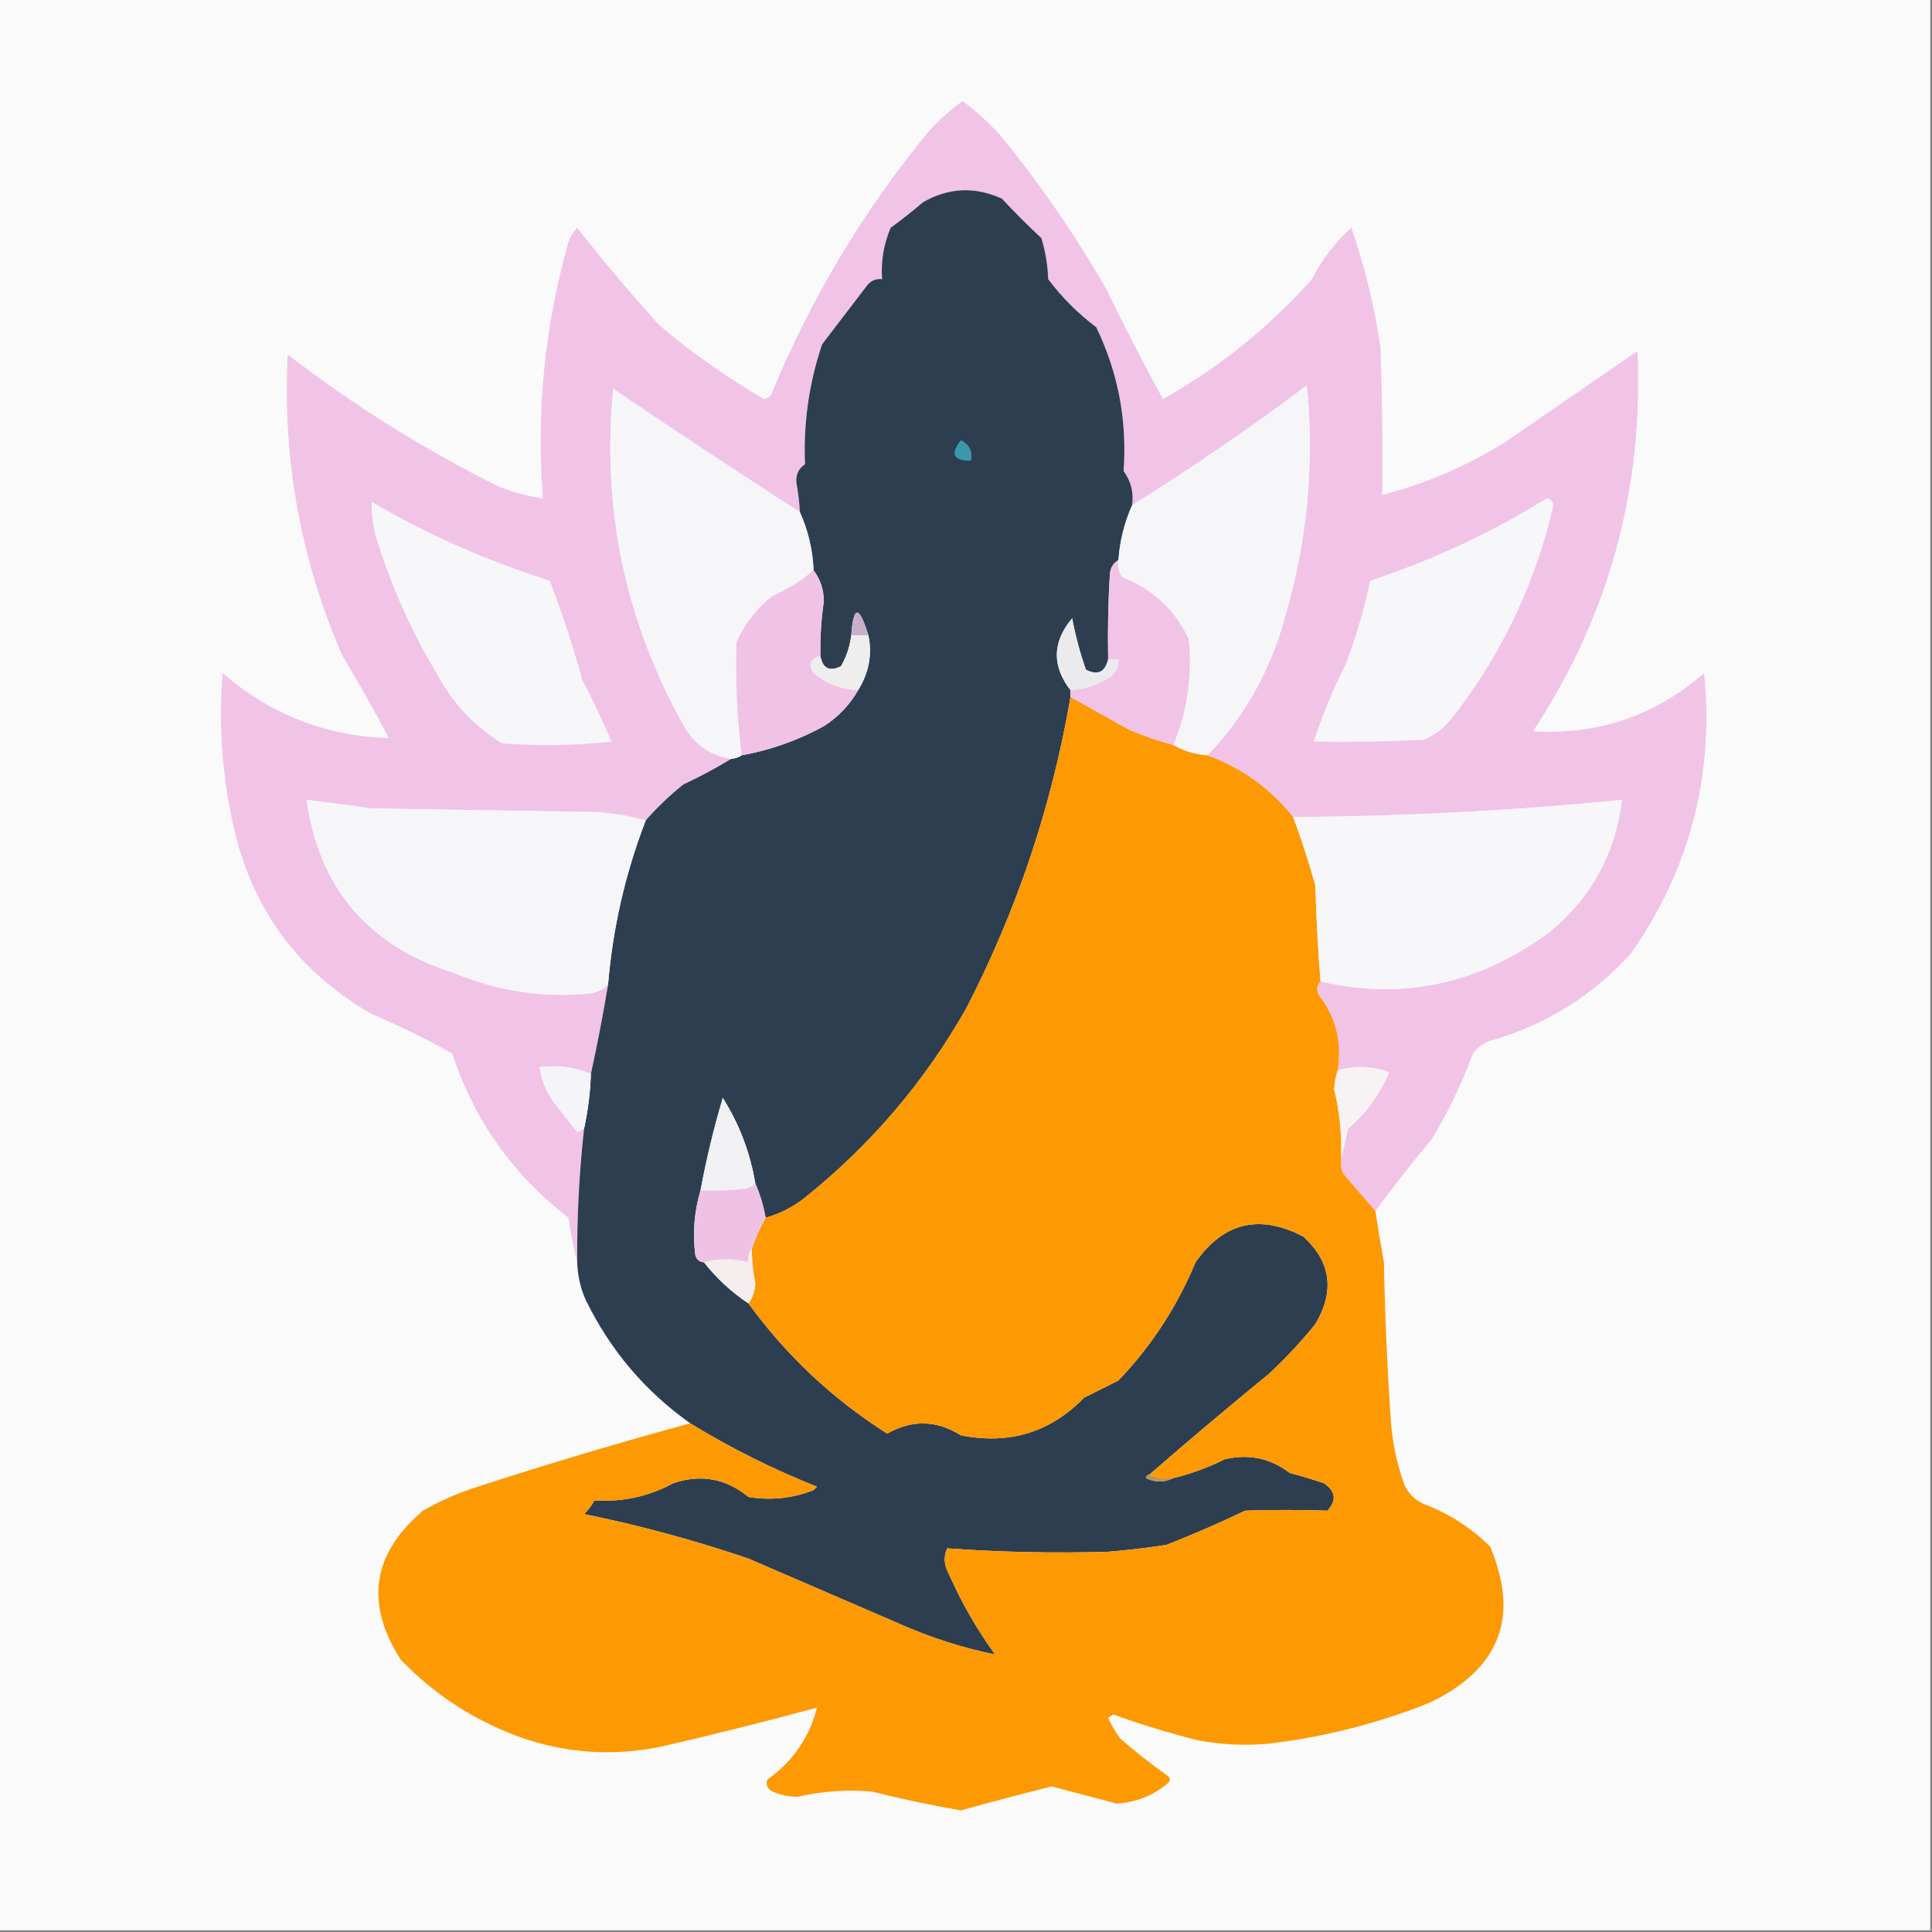 <?xml version="1.0" encoding="UTF-8"?>
<!DOCTYPE svg PUBLIC "-//W3C//DTD SVG 1.1//EN" "http://www.w3.org/Graphics/SVG/1.1/DTD/svg11.dtd">
<svg xmlns="http://www.w3.org/2000/svg" version="1.1" width="564px" height="564px" style="shape-rendering:geometricPrecision; text-rendering:geometricPrecision; image-rendering:optimizeQuality; fill-rule:evenodd; clip-rule:evenodd" xmlns:xlink="http://www.w3.org/1999/xlink">
<rect width="100%" height="100%" fill="#808080" stroke="none"/>
<g><path style="opacity:1" fill="#fafafa" d="M -0.5,-0.5 C 187.5,-0.5 375.5,-0.5 563.5,-0.5C 563.5,187.5 563.5,375.5 563.5,563.5C 375.5,563.5 187.5,563.5 -0.5,563.5C -0.5,375.5 -0.5,187.5 -0.5,-0.5 Z"/></g>
<g><path style="opacity:1" fill="#f1c3e7" d="M 401.5,353.5 C 398.351,349.905 395.184,346.238 392,342.5C 391.51,341.207 391.343,339.873 391.5,338.5C 392.166,335.642 392.833,332.642 393.5,329.5C 398.822,325.004 402.822,319.504 405.5,313C 400.598,311.176 395.598,311.009 390.5,312.5C 391.818,304.282 389.985,296.949 385,290.5C 384.235,288.934 384.402,287.601 385.5,286.5C 409.506,292.1 431.84,287.267 452.5,272C 464.611,261.945 471.611,249.112 473.5,233.5C 441.555,236.674 409.555,238.341 377.5,238.5C 370.868,230.21 362.534,224.21 352.5,220.5C 363.337,209.172 370.837,195.839 375,180.5C 381.614,158.254 383.781,135.587 381.5,112.5C 364.963,124.928 347.963,136.594 330.5,147.5C 330.998,143.781 330.164,140.447 328,137.5C 329.076,122.746 326.41,108.746 320,95.5C 314.667,91.5 310,86.833 306,81.5C 305.857,77.381 305.19,73.381 304,69.5C 299.984,65.763 296.151,61.93 292.5,58C 284.645,54.405 276.978,54.739 269.5,59C 266.424,61.62 263.258,64.121 260,66.5C 257.968,71.284 257.134,76.284 257.5,81.5C 255.61,81.296 254.11,81.963 253,83.5C 248.667,89.167 244.333,94.833 240,100.5C 236.181,111.829 234.514,123.496 235,135.5C 233.092,136.818 232.258,138.652 232.5,141C 233.031,143.817 233.364,146.65 233.5,149.5C 215.233,137.748 197.067,125.748 179,113.5C 175.602,148.803 182.602,181.803 200,212.5C 203.119,217.638 207.619,220.638 213.5,221.5C 209.054,224.226 204.387,226.726 199.5,229C 195.498,232.197 191.831,235.697 188.5,239.5C 182.762,237.866 176.762,237.033 170.5,237C 149.833,236.667 129.167,236.333 108.5,236C 102.167,235.084 95.834,234.25 89.5,233.5C 93.172,259.311 107.506,276.144 132.5,284C 145.344,289.37 158.677,291.37 172.5,290C 174.452,289.634 176.118,288.801 177.5,287.5C 176.032,296.323 174.366,304.989 172.5,313.5C 167.944,311.558 162.944,310.892 157.5,311.5C 158.153,316.003 159.987,320.003 163,323.5C 164.833,325.833 166.667,328.167 168.5,330.5C 169.183,330.137 169.85,329.804 170.5,329.5C 169.074,342.454 168.407,355.454 168.5,368.5C 167.448,364.348 166.614,360.015 166,355.5C 149.754,343.019 138.421,327.019 132,307.5C 124.397,303.282 116.564,299.449 108.5,296C 86.863,283.606 73.363,265.106 68,240.5C 64.801,225.988 63.801,211.321 65,196.5C 78.847,208.514 95.014,214.848 113.5,215.5C 109.301,207.433 104.801,199.433 100,191.5C 87.771,163.465 82.438,134.131 84,103.5C 103.17,118.312 123.67,131.145 145.5,142C 149.716,143.684 154.049,144.851 158.5,145.5C 156.532,119.997 159.032,94.996 166,70.5C 166.583,68.998 167.416,67.665 168.5,66.5C 176.133,76.238 184.133,85.738 192.5,95C 202.07,103.033 212.237,110.2 223,116.5C 223.772,116.355 224.439,116.022 225,115.5C 236.505,87.481 251.838,61.814 271,38.5C 274.047,35.117 277.38,32.117 281,29.5C 284.928,32.423 288.595,35.756 292,39.5C 303.568,53.63 313.901,68.63 323,84.5C 328.277,95.389 333.777,106.056 339.5,116.5C 355.879,107.3 370.379,95.634 383,81.5C 385.907,75.764 389.74,70.764 394.5,66.5C 398.427,77.874 401.26,89.541 403,101.5C 403.5,115.829 403.667,130.163 403.5,144.5C 416.279,141.183 428.279,136.017 439.5,129C 452.333,120.167 465.167,111.333 478,102.5C 479.813,142.927 469.646,179.927 447.5,213.5C 466.484,214.617 483.15,208.95 497.5,196.5C 500.417,226.566 493.25,253.899 476,278.5C 464.627,290.94 450.794,299.44 434.5,304C 432.714,304.785 431.214,305.951 430,307.5C 426.802,316.23 422.802,324.563 418,332.5C 412.262,339.394 406.762,346.394 401.5,353.5 Z"/></g>
<g><path style="opacity:1" fill="#2d3e50" d="M 330.5,147.5 C 328.23,152.58 326.897,157.913 326.5,163.5C 325.034,164.347 324.2,165.68 324,167.5C 323.5,175.827 323.334,184.16 323.5,192.5C 322.576,196.269 320.41,197.269 317,195.5C 315.289,190.615 313.955,185.615 313,180.5C 307.194,187.365 307.027,194.365 312.5,201.5C 312.5,202.167 312.5,202.833 312.5,203.5C 307.028,235.415 296.862,265.749 282,294.5C 269.818,315.965 253.985,334.465 234.5,350C 231.14,352.546 227.474,354.379 223.5,355.5C 222.87,351.952 221.87,348.619 220.5,345.5C 219.008,336.523 215.841,328.19 211,320.5C 208.362,329.385 206.196,338.385 204.5,347.5C 202.652,353.684 202.152,360.017 203,366.5C 203.417,367.756 204.25,368.423 205.5,368.5C 209.207,373.208 213.54,377.208 218.5,380.5C 229.598,395.766 243.098,408.433 259,418.5C 266.266,414.387 273.433,414.554 280.5,419C 294.629,421.811 306.629,418.144 316.5,408C 319.833,406.333 323.167,404.667 326.5,403C 336.128,392.918 343.628,381.418 349,368.5C 357.204,356.818 367.704,354.318 380.5,361C 388.541,368.382 389.708,376.882 384,386.5C 379.867,391.634 375.367,396.468 370.5,401C 358.642,410.698 346.976,420.531 335.5,430.5C 334.957,430.56 334.624,430.893 334.5,431.5C 337.309,432.8 339.976,432.8 342.5,431.5C 347.67,430.254 352.67,428.42 357.5,426C 364.582,424.351 370.915,425.685 376.5,430C 379.883,430.875 383.216,431.875 386.5,433C 389.932,435.367 390.265,438.034 387.5,441C 379.512,440.735 371.512,440.735 363.5,441C 355.95,444.608 348.283,447.942 340.5,451C 334.857,451.864 329.19,452.531 323.5,453C 307.794,453.46 292.128,453.126 276.5,452C 275.402,454.498 275.568,456.998 277,459.5C 280.701,467.849 285.201,475.683 290.5,483C 280.924,481.031 271.591,478.031 262.5,474C 247.833,467.667 233.167,461.333 218.5,455C 202.722,449.626 186.722,445.293 170.5,442C 171.743,440.846 172.743,439.512 173.5,438C 181.69,438.54 189.357,436.873 196.5,433C 204.572,430.259 211.906,431.592 218.5,437C 225.054,438.081 231.388,437.414 237.5,435C 237.833,434.667 238.167,434.333 238.5,434C 225.582,428.875 213.249,422.708 201.5,415.5C 188.284,406.114 178.117,394.114 171,379.5C 169.438,375.986 168.605,372.319 168.5,368.5C 168.407,355.454 169.074,342.454 170.5,329.5C 171.654,324.27 172.32,318.936 172.5,313.5C 174.366,304.989 176.032,296.323 177.5,287.5C 178.878,270.938 182.545,254.938 188.5,239.5C 191.831,235.697 195.498,232.197 199.5,229C 204.387,226.726 209.054,224.226 213.5,221.5C 214.609,221.443 215.609,221.11 216.5,220.5C 224.946,218.962 232.946,216.129 240.5,212C 244.712,209.289 248.046,205.789 250.5,201.5C 253.673,196.389 254.673,191.055 253.5,185.5C 250.8,176.628 249.133,176.628 248.5,185.5C 248.105,188.686 247.105,191.686 245.5,194.5C 242.147,196.14 240.147,195.14 239.5,191.5C 239.391,186.14 239.724,180.807 240.5,175.5C 240.469,172.074 239.469,169.074 237.5,166.5C 237.263,160.555 235.93,154.888 233.5,149.5C 233.364,146.65 233.031,143.817 232.5,141C 232.258,138.652 233.092,136.818 235,135.5C 234.514,123.496 236.181,111.829 240,100.5C 244.333,94.833 248.667,89.167 253,83.5C 254.11,81.963 255.61,81.296 257.5,81.5C 257.134,76.284 257.968,71.284 260,66.5C 263.258,64.121 266.424,61.62 269.5,59C 276.978,54.739 284.645,54.405 292.5,58C 296.151,61.93 299.984,65.763 304,69.5C 305.19,73.381 305.857,77.381 306,81.5C 310,86.833 314.667,91.5 320,95.5C 326.41,108.746 329.076,122.746 328,137.5C 330.164,140.447 330.998,143.781 330.5,147.5 Z"/></g>
<g><path style="opacity:1" fill="#f6f6f9" d="M 352.5,220.5 C 348.829,220.243 345.495,219.243 342.5,217.5C 346.598,207.649 348.098,197.316 347,186.5C 342.909,177.91 336.409,171.91 327.5,168.5C 326.548,166.955 326.215,165.288 326.5,163.5C 326.897,157.913 328.23,152.58 330.5,147.5C 347.963,136.594 364.963,124.928 381.5,112.5C 383.781,135.587 381.614,158.254 375,180.5C 370.837,195.839 363.337,209.172 352.5,220.5 Z"/></g>
<g><path style="opacity:1" fill="#f6f6f9" d="M 233.5,149.5 C 235.93,154.888 237.263,160.555 237.5,166.5C 233.939,169.532 229.939,172.032 225.5,174C 220.854,177.642 217.354,182.142 215,187.5C 214.679,198.545 215.179,209.545 216.5,220.5C 215.609,221.11 214.609,221.443 213.5,221.5C 207.619,220.638 203.119,217.638 200,212.5C 182.602,181.803 175.602,148.803 179,113.5C 197.067,125.748 215.233,137.748 233.5,149.5 Z"/></g>
<g><path style="opacity:1" fill="#3b98a9" d="M 280.5,128.5 C 282.975,129.687 283.975,131.687 283.5,134.5C 278.294,134.541 277.294,132.541 280.5,128.5 Z"/></g>
<g><path style="opacity:1" fill="#f7f6f9" d="M 451.5,145.5 C 452.586,145.62 453.253,146.287 453.5,147.5C 448.213,170.405 438.379,191.072 424,209.5C 421.736,212.433 418.902,214.6 415.5,216C 404.839,216.5 394.172,216.667 383.5,216.5C 386.086,208.653 389.253,200.986 393,193.5C 395.95,185.654 398.283,177.654 400,169.5C 418.134,163.516 435.3,155.516 451.5,145.5 Z"/></g>
<g><path style="opacity:1" fill="#f7f6f9" d="M 108.5,146.5 C 124.938,156.094 142.271,163.761 160.5,169.5C 164.119,178.96 167.286,188.627 170,198.5C 173.106,204.379 175.94,210.379 178.5,216.5C 167.849,217.666 157.182,217.832 146.5,217C 138.617,212.118 132.451,205.618 128,197.5C 120.365,184.898 114.365,171.565 110,157.5C 108.892,153.914 108.392,150.247 108.5,146.5 Z"/></g>
<g><path style="opacity:1" fill="#f1c3e6" d="M 326.5,163.5 C 326.215,165.288 326.548,166.955 327.5,168.5C 336.409,171.91 342.909,177.91 347,186.5C 348.098,197.316 346.598,207.649 342.5,217.5C 338.089,216.307 333.756,214.807 329.5,213C 323.779,209.809 318.112,206.642 312.5,203.5C 312.5,202.833 312.5,202.167 312.5,201.5C 316.44,201.242 320.107,200.076 323.5,198C 325.607,196.736 326.607,194.903 326.5,192.5C 325.5,192.5 324.5,192.5 323.5,192.5C 323.334,184.16 323.5,175.827 324,167.5C 324.2,165.68 325.034,164.347 326.5,163.5 Z"/></g>
<g><path style="opacity:1" fill="#f0c2e5" d="M 237.5,166.5 C 239.469,169.074 240.469,172.074 240.5,175.5C 239.724,180.807 239.391,186.14 239.5,191.5C 236.577,192.163 235.91,193.83 237.5,196.5C 241.315,199.576 245.648,201.243 250.5,201.5C 248.046,205.789 244.712,209.289 240.5,212C 232.946,216.129 224.946,218.962 216.5,220.5C 215.179,209.545 214.679,198.545 215,187.5C 217.354,182.142 220.854,177.642 225.5,174C 229.939,172.032 233.939,169.532 237.5,166.5 Z"/></g>
<g><path style="opacity:1" fill="#c9afca" d="M 253.5,185.5 C 251.833,185.5 250.167,185.5 248.5,185.5C 249.133,176.628 250.8,176.628 253.5,185.5 Z"/></g>
<g><path style="opacity:1" fill="#ebeaed" d="M 323.5,192.5 C 324.5,192.5 325.5,192.5 326.5,192.5C 326.607,194.903 325.607,196.736 323.5,198C 320.107,200.076 316.44,201.242 312.5,201.5C 307.027,194.365 307.194,187.365 313,180.5C 313.955,185.615 315.289,190.615 317,195.5C 320.41,197.269 322.576,196.269 323.5,192.5 Z"/></g>
<g><path style="opacity:1" fill="#eeeeef" d="M 248.5,185.5 C 250.167,185.5 251.833,185.5 253.5,185.5C 254.673,191.055 253.673,196.389 250.5,201.5C 245.648,201.243 241.315,199.576 237.5,196.5C 235.91,193.83 236.577,192.163 239.5,191.5C 240.147,195.14 242.147,196.14 245.5,194.5C 247.105,191.686 248.105,188.686 248.5,185.5 Z"/></g>
<g><path style="opacity:1" fill="#fd9903" d="M 312.5,203.5 C 318.112,206.642 323.779,209.809 329.5,213C 333.756,214.807 338.089,216.307 342.5,217.5C 345.495,219.243 348.829,220.243 352.5,220.5C 362.534,224.21 370.868,230.21 377.5,238.5C 379.931,245.042 382.098,251.709 384,258.5C 384.248,267.866 384.748,277.2 385.5,286.5C 384.402,287.601 384.235,288.934 385,290.5C 389.985,296.949 391.818,304.282 390.5,312.5C 389.914,314.243 389.581,316.076 389.5,318C 391.107,324.725 391.774,331.558 391.5,338.5C 391.343,339.873 391.51,341.207 392,342.5C 395.184,346.238 398.351,349.905 401.5,353.5C 402.266,358.499 403.1,363.499 404,368.5C 404.292,383.851 404.959,399.184 406,414.5C 406.439,421.026 407.772,427.36 410,433.5C 411.167,436 413,437.833 415.5,439C 422.934,441.795 429.434,445.962 435,451.5C 443.677,472.013 437.843,487.18 417.5,497C 402.354,503.075 386.687,507.075 370.5,509C 363.459,509.664 356.459,509.331 349.5,508C 341.213,505.904 333.046,503.404 325,500.5C 324.5,500.833 324,501.167 323.5,501.5C 324.467,503.63 325.634,505.63 327,507.5C 331.485,511.408 336.152,515.074 341,518.5C 341.667,519.167 341.667,519.833 341,520.5C 336.673,524.163 331.673,526.163 326,526.5C 319.675,524.84 313.342,523.173 307,521.5C 298.134,523.734 289.3,526.067 280.5,528.5C 271.77,526.984 263.103,525.151 254.5,523C 247.256,522.367 240.09,522.867 233,524.5C 230.37,524.536 227.87,524.036 225.5,523C 223.993,522.163 223.493,520.996 224,519.5C 231.441,514.238 236.275,507.238 238.5,498.5C 223.265,502.642 207.932,506.475 192.5,510C 178.504,512.774 164.838,511.774 151.5,507C 138.207,502.113 126.707,494.613 117,484.5C 106.47,468.055 108.636,453.555 123.5,441C 128.551,438.092 133.884,435.758 139.5,434C 160.066,427.309 180.733,421.143 201.5,415.5C 213.249,422.708 225.582,428.875 238.5,434C 238.167,434.333 237.833,434.667 237.5,435C 231.388,437.414 225.054,438.081 218.5,437C 211.906,431.592 204.572,430.259 196.5,433C 189.357,436.873 181.69,438.54 173.5,438C 172.743,439.512 171.743,440.846 170.5,442C 186.722,445.293 202.722,449.626 218.5,455C 233.167,461.333 247.833,467.667 262.5,474C 271.591,478.031 280.924,481.031 290.5,483C 285.201,475.683 280.701,467.849 277,459.5C 275.568,456.998 275.402,454.498 276.5,452C 292.128,453.126 307.794,453.46 323.5,453C 329.19,452.531 334.857,451.864 340.5,451C 348.283,447.942 355.95,444.608 363.5,441C 371.512,440.735 379.512,440.735 387.5,441C 390.265,438.034 389.932,435.367 386.5,433C 383.216,431.875 379.883,430.875 376.5,430C 370.915,425.685 364.582,424.351 357.5,426C 352.67,428.42 347.67,430.254 342.5,431.5C 339.941,431.802 337.607,431.468 335.5,430.5C 346.976,420.531 358.642,410.698 370.5,401C 375.367,396.468 379.867,391.634 384,386.5C 389.708,376.882 388.541,368.382 380.5,361C 367.704,354.318 357.204,356.818 349,368.5C 343.628,381.418 336.128,392.918 326.5,403C 323.167,404.667 319.833,406.333 316.5,408C 306.629,418.144 294.629,421.811 280.5,419C 273.433,414.554 266.266,414.387 259,418.5C 243.098,408.433 229.598,395.766 218.5,380.5C 219.734,378.799 220.401,376.799 220.5,374.5C 219.79,371.201 219.457,367.867 219.5,364.5C 220.553,361.393 221.886,358.393 223.5,355.5C 227.474,354.379 231.14,352.546 234.5,350C 253.985,334.465 269.818,315.965 282,294.5C 296.862,265.749 307.028,235.415 312.5,203.5 Z"/></g>
<g><path style="opacity:1" fill="#f7f6f9" d="M 385.5,286.5 C 384.748,277.2 384.248,267.866 384,258.5C 382.098,251.709 379.931,245.042 377.5,238.5C 409.555,238.341 441.555,236.674 473.5,233.5C 471.611,249.112 464.611,261.945 452.5,272C 431.84,287.267 409.506,292.1 385.5,286.5 Z"/></g>
<g><path style="opacity:1" fill="#f6f6f9" d="M 188.5,239.5 C 182.545,254.938 178.878,270.938 177.5,287.5C 176.118,288.801 174.452,289.634 172.5,290C 158.677,291.37 145.344,289.37 132.5,284C 107.506,276.144 93.172,259.311 89.5,233.5C 95.834,234.25 102.167,235.084 108.5,236C 129.167,236.333 149.833,236.667 170.5,237C 176.762,237.033 182.762,237.866 188.5,239.5 Z"/></g>
<g><path style="opacity:1" fill="#f5f4f8" d="M 172.5,313.5 C 172.32,318.936 171.654,324.27 170.5,329.5C 169.85,329.804 169.183,330.137 168.5,330.5C 166.667,328.167 164.833,325.833 163,323.5C 159.987,320.003 158.153,316.003 157.5,311.5C 162.944,310.892 167.944,311.558 172.5,313.5 Z"/></g>
<g><path style="opacity:1" fill="#f7f3f5" d="M 391.5,338.5 C 391.774,331.558 391.107,324.725 389.5,318C 389.581,316.076 389.914,314.243 390.5,312.5C 395.598,311.009 400.598,311.176 405.5,313C 402.822,319.504 398.822,325.004 393.5,329.5C 392.833,332.642 392.166,335.642 391.5,338.5 Z"/></g>
<g><path style="opacity:1" fill="#f1f1f4" d="M 220.5,345.5 C 219.737,346.268 218.737,346.768 217.5,347C 213.179,347.499 208.846,347.666 204.5,347.5C 206.196,338.385 208.362,329.385 211,320.5C 215.841,328.19 219.008,336.523 220.5,345.5 Z"/></g>
<g><path style="opacity:1" fill="#efc2e5" d="M 220.5,345.5 C 221.87,348.619 222.87,351.952 223.5,355.5C 221.886,358.393 220.553,361.393 219.5,364.5C 218.566,365.568 218.232,366.901 218.5,368.5C 214.141,367.35 209.808,367.35 205.5,368.5C 204.25,368.423 203.417,367.756 203,366.5C 202.152,360.017 202.652,353.684 204.5,347.5C 208.846,347.666 213.179,347.499 217.5,347C 218.737,346.768 219.737,346.268 220.5,345.5 Z"/></g>
<g><path style="opacity:1" fill="#f4efee" d="M 219.5,364.5 C 219.457,367.867 219.79,371.201 220.5,374.5C 220.401,376.799 219.734,378.799 218.5,380.5C 213.54,377.208 209.207,373.208 205.5,368.5C 209.808,367.35 214.141,367.35 218.5,368.5C 218.232,366.901 218.566,365.568 219.5,364.5 Z"/></g>
<g><path style="opacity:1" fill="#bb9455" d="M 335.5,430.5 C 337.607,431.468 339.941,431.802 342.5,431.5C 339.976,432.8 337.309,432.8 334.5,431.5C 334.624,430.893 334.957,430.56 335.5,430.5 Z"/></g>
</svg>
